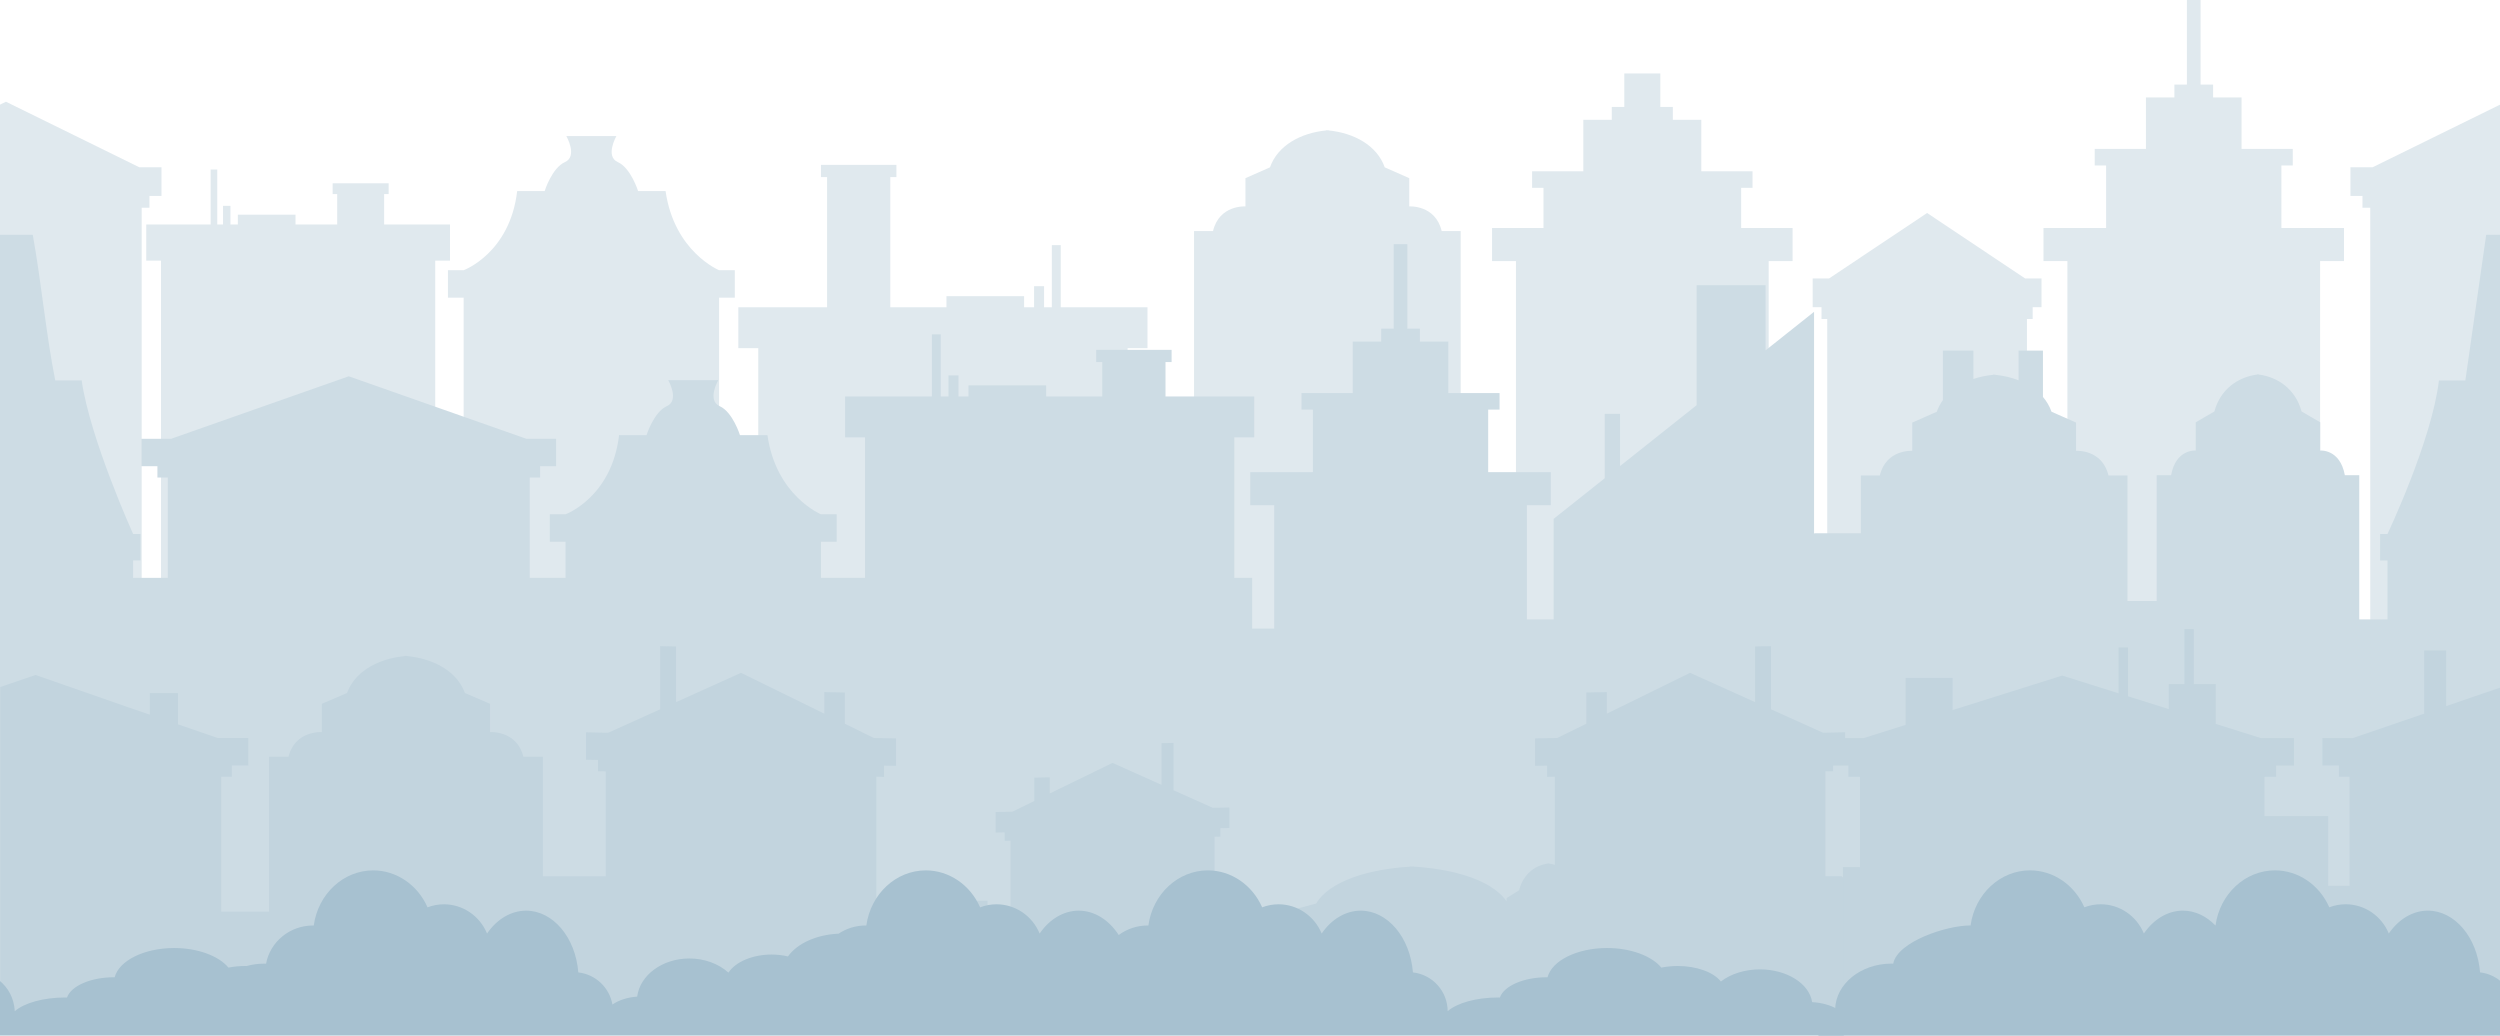 <svg xmlns:rdf="http://www.w3.org/1999/02/22-rdf-syntax-ns#" xmlns="http://www.w3.org/2000/svg" height="1108" width="2675" version="1.1" xmlns:cc="http://creativecommons.org/ns#" xmlns:dc="http://purl.org/dc/elements/1.1/" viewBox="0 0 2675 1108">
 <g transform="translate(0 -145.8)">
  <path d="m606 291.4s12.39 21.67-1.544 27.86c-13.93 6.191-21.67 30.96-21.67 30.96h-29.41c-7.739 66.56-57.27 84.71-57.27 84.71h-16.82v29.41h16.82v512.3l134 1.241v.05l2.659-.026 2.663.026v-.05l134-1.241v-512.3h16.82v-29.41h-16.82s-47.98-19.7-57.27-84.71h-29.41s-7.739-24.76-21.67-30.96c-13.93-6.191-1.544-27.86-1.544-27.86h-24.09-5.322z" fill-rule="evenodd" fill="#e0e9ee"/>
  <path d="m1419 285.1v.255c-27.01 2.703-51.77 15.83-60.12 39.5l-26.24 11.58v30.23s-27.94-1.93-34.71 26.37h-20.32v585h141.4 2.522 141.4v-585h-20.32c-6.772-28.3-34.71-26.37-34.71-26.37v-30.23l-26.24-11.58c-8.357-23.67-33.11-36.8-60.12-39.5v-.255c-.422.032-.839.089-1.261.125-.422-.038-.839-.095-1.261-.125z" fill-rule="evenodd" fill="#e0e9ee"/>
  <path style="color-rendering:auto;color:#000000;isolation:auto;mix-blend-mode:normal;shape-rendering:auto;solid-color:#000000;image-rendering:auto" d="m225.4 327.2v58.81h-68.91v38.69h15.8v553.3h293.4v-553.3h15.83v-38.69h-70.5v-32.55h4.846v-11.55h-59.92v11.55h4.846v32.55h-44.6v-10.5h-61.69v10.5h-7.93v-19.95h-7.934v19.95h-6.167v-58.81z" fill="#e0e9ee"/>
  <path style="color-rendering:auto;color:#000000;isolation:auto;mix-blend-mode:normal;shape-rendering:auto;solid-color:#000000;image-rendering:auto" d="m1135 408.1v66.48h92.82v43.74h-21.28v459.7h-395.2v-459.7h-21.32v-43.74h94.96v-139.3h-6.527v-13.06h80.71v13.06h-6.527v139.3h60.07v-11.87h83.09v11.87h10.68v-22.55h10.69v22.55h8.307v-66.48z" fill="#e0e9ee"/>
  <path style="color-rendering:auto;color:#000000;isolation:auto;mix-blend-mode:normal;shape-rendering:auto;solid-color:#000000;image-rendering:auto" d="m1738 224.4v35.82h-13.4v13.77h-30.45v55.08h-54.81v17.71h12.18v42.97h-55.03v35.41h25.58v552.8h270.4v-552.8h25.58v-35.41h-55.03v-42.97h12.18v-17.71h-54.81v-55.08h-30.45v-13.77h-13.4v-35.82z" fill="#e0e9ee"/>
  <path style="color-rendering:auto;color:#000000;isolation:auto;mix-blend-mode:normal;shape-rendering:auto;solid-color:#000000;image-rendering:auto" d="m0 978h151.6v-609.9h8.319v-12.64h12.86v-30.7h-23.77l-68.75-33.8-73.88-36.3-6.37 3.1v720.2z" fill="#e0e9ee"/>
  <path d="m0 1239 8.385.078v.049l2.556-.026 2.56.026v-.049l128.8-1.193v-92.54h37.09v93.78h387.3v-120h38.31v118.7l134 1.241v.049l2.659-.026 2.665.026v-.049l134-1.241v-118.7h47.14v120h395.2v-100.3h42.64v100.3h270.4v-125h28.64v125h278.7v-759.7l-51.9 41.27v-69.75h-73.76v128.4l-81.96 65.15v-55.84h-16.39v68.88l-54.64 43.43v107.6h-28.64v-122.2h25.58v-35.41h-66.99v-66.89h12.18v-17.71h-54.81v-55.08h-30.45v-13.77h-13.4v-90.49h-14.62v90.49h-13.4v13.77h-30.45v55.08h-54.81v17.71h12.18v66.89h-66.99v35.41h25.58v132h-23.57v-54.23h-19.07v-150.4h21.32v-43.74h-94.96v-36.8h6.529v-13.06h-80.71v13.06h6.527v36.8h-60.07v-11.87h-83.09v11.87h-10.68v-22.55h-10.69v22.55h-8.306v-66.48h-9.498v66.48h-92.82v43.74h21.28v150.4h-47.14v-38.65h16.82v-29.41h-16.82s-47.98-19.7-57.27-84.71h-29.41s-7.738-24.77-21.67-30.96c-13.93-6.191-1.544-27.86-1.544-27.86h-24.09-5.323-24.09s12.39 21.67-1.544 27.86c-13.93 6.191-21.67 30.96-21.67 30.96h-29.41c-7.739 66.56-57.27 84.71-57.27 84.71h-16.82v29.41h16.82v38.65h-38.31v-107.4h11.09v-12.07h17.14v-29.32h-31.7l-91.66-32.25-98.53-34.67-98.53 34.67-91.65 32.25h-31.7v29.32h17.15v12.07h11.09v107.4h-37.09v-18.72h7.883v-28.27h-7.883s-46.12-101.8-55.04-164.3h-28.27c-9.78-48.8-14.7-103.8-24.04-155.8h-23.15-5.116-8.385v842z" fill-rule="evenodd" fill="#cddce4"/>
  <path style="color-rendering:auto;color:#000000;isolation:auto;mix-blend-mode:normal;shape-rendering:auto;solid-color:#000000;image-rendering:auto" d="m2675 978v-720.2l-67.52 33.18-68.73 33.77h-23.77v30.7h12.86v12.64h8.317v609.9h138.8z" fill="#e0e9ee"/>
  <path style="color-rendering:auto;color:#000000;isolation:auto;mix-blend-mode:normal;shape-rendering:auto;solid-color:#000000;image-rendering:auto" d="m2340 145.8v90.49h-13.4v13.77h-30.45v55.08h-54.81v17.71h12.18v66.89h-66.99v35.41h25.58v552.8h270.4v-552.8h25.58v-35.41h-66.99v-66.89h12.18v-17.71h-54.81v-55.08h-30.45v-13.77h-13.4v-90.49h-14.62z" fill="#e0e9ee"/>
  <path style="color-rendering:auto;color:#000000;isolation:auto;mix-blend-mode:normal;shape-rendering:auto;solid-color:#000000;image-rendering:auto" d="m2062 373.7-54.37 36.31-50.58 33.77h-17.49v30.7h9.462v12.64h6.121v609.9h213.7v-609.9h6.123v-12.64h9.462v-30.7h-17.49l-50.58-33.77z" fill="#e0e9ee"/>
  <path d="m2675 1239v-842h-14.77l-22.31 155.9h-28.27c-7.438 63.97-55.05 164.3-55.05 164.3h-7.882v28.27h7.882v63.08h-30.19v-154.3h-15.43c-5.145-28.3-26.37-26.37-26.37-26.37v-30.23l-19.94-11.58c-6.349-23.67-25.15-36.8-45.68-39.5v-.255c-.321.032-.639.09-.959.126-.32-.038-.636-.096-.957-.126v.255c-20.52 2.703-39.33 15.83-45.68 39.5l-19.94 11.58v30.23s-21.22-1.93-26.37 26.37h-15.44v134.6h-31.24v-134.3h-20.32c-6.772-28.3-34.71-26.37-34.71-26.37v-30.23l-26.25-11.58c-2.096-5.935-5.222-11.21-9.157-15.82v-49.63h-26.11v31.79c-7.74-3.022-16.18-4.972-24.85-5.841v-.255c-.422.032-.84.09-1.262.126-.422-.038-.839-.096-1.262-.126v.255c-7.237.724-14.31 2.204-20.95 4.427v-30.38h-32.64v52.99c-2.714 3.769-4.928 7.921-6.533 12.47l-26.24 11.58v30.23s-27.94-1.93-34.71 26.37h-20.32v61.85h-49.16c-.818 0-1.477.658-1.477 1.476v436.4c0 .818.659 1.476 1.477 1.476h49.16v83.79h141.4 2.523 141.4v-288h31.24v287.7h107.4 1.917 107.4v-149.6h30.19v148.4z" fill-rule="evenodd" fill="#cddce4"/>
  <path style="color-rendering:auto;color:#000000;isolation:auto;mix-blend-mode:normal;shape-rendering:auto;solid-color:#000000;image-rendering:auto" d="m2675 1250v-368.4l-57.62 19.74v-59.53h-23.47v67.57l-76.37 26.17h-32.56v29.32h17.61v12.07h11.39v116.7h-22.83v-74.67h-68.14v-42h12.4v-12.07h19.16v-29.32h-35.43l-48.29-15.2v-42.63h-23.47v-58.76h-10.06v.002 58.76h-16.76v26.8l-3.862-1.217-39.72-12.5v-52.25h-10.06v49.08l-60.34-19-110.1 34.67-7.211 2.271v-34.38h-50.29v50.21l-44.94 14.15h-35.43v29.32h19.16v12.07h12.4v96.65h-18.24v47.68h-28.65c-.97 0-1.75.76-1.75 1.705v125.4.401c0 .722.597 1.305 1.339 1.305h47.3 37.49 395.4 68.14 56.11 127.7z" fill="#c2d4de"/>
  <path style="color-rendering:auto;color:#000000;isolation:auto;mix-blend-mode:normal;shape-rendering:auto;solid-color:#000000;image-rendering:auto" d="m0 1250h236.7 64.19 132.2 2.591 135.7 9.498 119.2c.313-0.0.613-.062.884-.173.813-.334 1.382-1.118 1.382-2.035v-2.423l235.3 4.631v-273.1l8.292.162v-12.07l12.82.252v-29.32l-23.69-.466-31.1-15.25v-33.4l-21.96-.431v23.06l-15.46-7.58-73.65-36.12-69.5 31.35v-59.53l-17.08-.337v67.57l-55.59 25.07-23.69-.466v29.32l12.82.252v12.07l8.292.164v112.2h-67.26v-127.9h-20.87c-1.304-5.306-3.372-9.55-5.872-12.94-10.83-14.7-29.77-13.43-29.77-13.43v-30.23l-26.95-11.58c-.805-2.219-1.758-4.344-2.847-6.377-.726-1.356-1.511-2.672-2.355-3.945-.843-1.274-1.744-2.506-2.698-3.697-.477-.596-.966-1.182-1.469-1.757-1.509-1.726-3.135-3.357-4.864-4.898-2.306-2.055-4.795-3.946-7.443-5.673-1.324-.863-2.687-1.685-4.085-2.466-10.49-5.861-22.98-9.42-35.99-10.69v-.255c-.434.033-.862.09-1.295.126-.433-.038-.863-.096-1.296-.126v.255c-2.601.253-5.18.599-7.728 1.036-.849.145-1.698.302-2.539.468-7.575 1.494-14.82 3.814-21.42 6.962-1.466.7-2.902 1.44-4.3 2.221-3.496 1.954-6.77 4.164-9.765 6.629-.599.493-1.187.997-1.763 1.51-1.153 1.027-2.259 2.094-3.316 3.203s-2.064 2.26-3.017 3.452c-.477.596-.94 1.201-1.389 1.817-.899 1.233-1.744 2.507-2.529 3.821-1.178 1.972-2.224 4.037-3.126 6.194-.301.719-.586 1.447-.855 2.187l-26.95 11.58v30.23s-1.794-.121-4.593.14c-.699.065-1.463.155-2.275.276-6.504.968-16.24 3.965-22.91 13.01-.416.566-.822 1.154-1.213 1.767-1.565 2.455-2.912 5.303-3.946 8.609-.258.826-.498 1.682-.715 2.566h-20.86v165.7h-51.16v-144.3h11.39v-12.07h17.61v-29.32h-32.55l-42.73-14.64v-33.4h-30.17v23.06l-21.24-7.277-100.9-35.2-37.9 12.9v368.5zm1895-412.8-17.08.337v59.53l-69.5-31.35-73.65 36.12-15.46 7.58v-23.06l-21.96.431v33.4l-31.1 15.25-23.69.466v29.32l12.82-.252v12.07l8.292-.162v94.35c-.39-.126-.782-.247-1.176-.361-1.672-.48-3.376-.843-5.099-1.087v-.183c-.215.023-.428.064-.643.09-.215-.027-.428-.068-.643-.09v.183c-.43.061-.861.13-1.289.205-2.996.531-5.926 1.425-8.715 2.679-.398.179-.796.366-1.188.559-.392.194-.781.396-1.167.604-.386.208-.77.424-1.149.647-.379.223-.755.456-1.126.694-.371.238-.741.484-1.105.737-4.004 2.784-7.527 6.463-10.27 11.04-.499.832-.974 1.694-1.421 2.585-.446.891-.866 1.813-1.256 2.763-.78 1.902-1.442 3.924-1.975 6.065l-13.39 8.378v3.433c-4.309-6.223-10.58-11.67-18.33-16.34-.861-.519-1.74-1.029-2.638-1.529-.898-.5-1.812-.991-2.744-1.472-8.392-4.33-18.17-7.887-28.85-10.67-2.374-.619-4.793-1.2-7.252-1.743-1.229-.272-2.47-.533-3.719-.785-1.248-.253-2.505-.497-3.771-.73-7.599-1.401-15.51-2.459-23.59-3.176-1.347-.119-2.696-.229-4.052-.33-1.356-.1-2.716-.191-4.079-.273v-.255c-.707.032-1.403.088-2.108.124-.705-.038-1.404-.094-2.11-.124v.255c-7.062.422-14.03 1.1-20.82 2.031-6.788.932-13.39 2.118-19.72 3.561-3.8.866-7.502 1.823-11.08 2.872-1.194.35-2.377.711-3.544 1.08-18.68 5.924-33.83 14.47-42.49 25.64-1.083 1.397-2.064 2.834-2.938 4.313l-43.92 11.58v30.23s-1.644-.068-4.389.011c-.915.025-1.954.068-3.093.133-5.129.294-12.33 1.072-19.78 3.048-1.654.439-3.324.936-4.982 1.502-4.977 1.696-9.884 3.998-14.18 7.113-.715.519-1.414 1.061-2.093 1.626-.678.565-1.338 1.156-1.975 1.769-.637.614-1.252 1.252-1.843 1.916-.886.996-1.717 2.049-2.484 3.164-.511.743-.993 1.513-1.446 2.311-.452.798-.873 1.623-1.262 2.478-.194.427-.381.863-.558 1.305h-6.674v-139.7l6.252-.123v-9.044l9.662-.19v-21.96l-17.86.35-41.91-18.78v-50.63l-12.88.25v.002 44.6l-52.4-23.49-55.53 27.06-11.65 5.678v-17.28l-16.56.325v25.02l-23.44 11.43-17.87.349v21.96l9.664-.188v9.044l6.252-.123v100.1h-24.6v-35.91h-23.47v35.91h-73.75v104.5h121.8 203.4 224.2 4.219 150.6 85.95v-1.691l89.25-1.757v1.241c0 1.07.774 1.958 1.808 2.163.148.029.302.045.459.045h128.7c1.098 0 2.01-.753 2.221-1.76.03-.144.047-.294.047-.447v-162.2c0-.153-.017-.303-.047-.447-.21-1.007-1.122-1.76-2.221-1.76h-16.68v-112.2l8.292-.164v-12.07l12.82-.252v-29.32l-23.69.466-55.59-25.07v-67.57z" fill="#c2d4de"/>
  <path style="color-rendering:auto;color:#000000;isolation:auto;mix-blend-mode:normal;shape-rendering:auto;solid-color:#000000;image-rendering:auto" d="m2675 1254v-58.87c-5.967-4.761-13.26-7.963-21.33-8.883-2.984-37.52-27.09-66.03-55.87-66.07-15.95.031-31.13 8.934-41.78 24.49-7.797-18.94-25.98-31.28-46.15-31.3-5.986.01-11.92 1.113-17.53 3.257-10.65-24.13-33.27-39.51-58.13-39.54-31.89.043-58.94 25.14-63.63 59.01h-.054c-9.609-9.968-21.72-15.89-34.81-15.91-15.95.031-31.13 8.934-41.78 24.49-7.797-18.94-25.98-31.28-46.15-31.3-5.986.01-11.92 1.113-17.53 3.257-10.65-24.12-33.27-39.51-58.13-39.54-31.89.043-58.94 25.13-63.63 59.01-.26-.015-.521-.027-.781-.038-24.66.019-77.55 17.22-81.99 40.9-.633-.034-1.265-.062-1.899-.079-32.68.026-59.39 21.57-60.24 48.59-6.061 5.164-12.8 16.72-18 28.52h293.8 185.8 249.8z" fill="#a7c1d0"/>
  <path style="color-rendering:auto;color:#000000;isolation:auto;mix-blend-mode:normal;shape-rendering:auto;solid-color:#000000;image-rendering:auto" d="m0 1254h12.26 427.1 213 443.7 147.6 301.8 427.1c2.536-4.649 3.567-9.697 3.578-13.83-.012-11.31-16-20.82-37.17-22.1-2.984-19.9-27.09-35.02-55.87-35.04-15.95.016-31.13 4.738-41.78 12.99-7.797-10.05-25.98-16.59-46.15-16.6-5.986.01-11.92.589-17.53 1.726-10.65-12.8-33.27-20.96-58.13-20.97-31.89.023-58.94 13.33-63.63 31.3-.26-.01-.521-.015-.781-.02-24.66.01-45.8 9.135-50.24 21.7-.632-.018-1.267-.031-1.901-.04-23.59.01-44.06 5.967-53.95 14.67-.085-21.26-16.05-39.11-37.17-41.52-2.984-37.52-27.09-66.03-55.87-66.07-15.95.031-31.13 8.934-41.78 24.49-7.797-18.94-25.98-31.28-46.15-31.3-5.986.01-11.92 1.113-17.53 3.257-10.65-24.13-33.27-39.51-58.13-39.54-31.89.043-58.94 25.13-63.63 59.01-.26-.015-.521-.027-.781-.038-11.53.01-22.28 3.774-30.92 10.2-10.35-16-25.78-26.05-42.85-26.07-15.95.031-31.13 8.934-41.78 24.49-7.797-18.94-25.98-31.28-46.15-31.3-5.986.01-11.92 1.114-17.53 3.257-10.65-24.12-33.27-39.51-58.13-39.54-31.89.043-58.94 25.13-63.63 59.01-.26-.015-.521-.027-.781-.038-10.64.01-20.61 3.219-28.88 8.761-23.29.96-44.11 10.23-54.2 24.34-5.604-1.324-11.54-2.001-17.53-2.011-20.16.013-38.35 7.632-46.15 19.33-10.65-9.611-25.83-15.11-41.78-15.13-28.78.026-52.88 17.64-55.87 40.81-10.56.744-19.84 3.875-26.48 8.462-3.173-17.99-17.82-32.23-36.52-34.37-2.984-37.52-27.09-66.03-55.87-66.07-15.95.031-31.13 8.934-41.78 24.49-7.797-18.94-25.98-31.28-46.15-31.3-5.987.01-11.92 1.113-17.53 3.257-10.65-24.13-33.27-39.51-58.13-39.54-31.89.043-58.95 25.14-63.63 59.01-.26-.015-.521-.027-.781-.038-24.66.019-45.8 17.22-50.24 40.9-.632-.034-1.265-.061-1.899-.078-6.651.01-13.05.915-19.04 2.568-.581-.011-1.158-.036-1.742-.036-5.986.01-11.92.589-17.53 1.726-10.65-12.8-33.27-20.96-58.13-20.97-31.89.023-58.94 13.33-63.63 31.3-.26-.01-.521-.015-.781-.021-24.66.01-45.8 9.135-50.24 21.7-.632-.018-1.267-.031-1.901-.04-23.59.01-44.06 5.966-53.95 14.67-.82-14-6.956-25-16.6-33v58.87z" fill="#a7c1d0"/>
 </g>
</svg>
